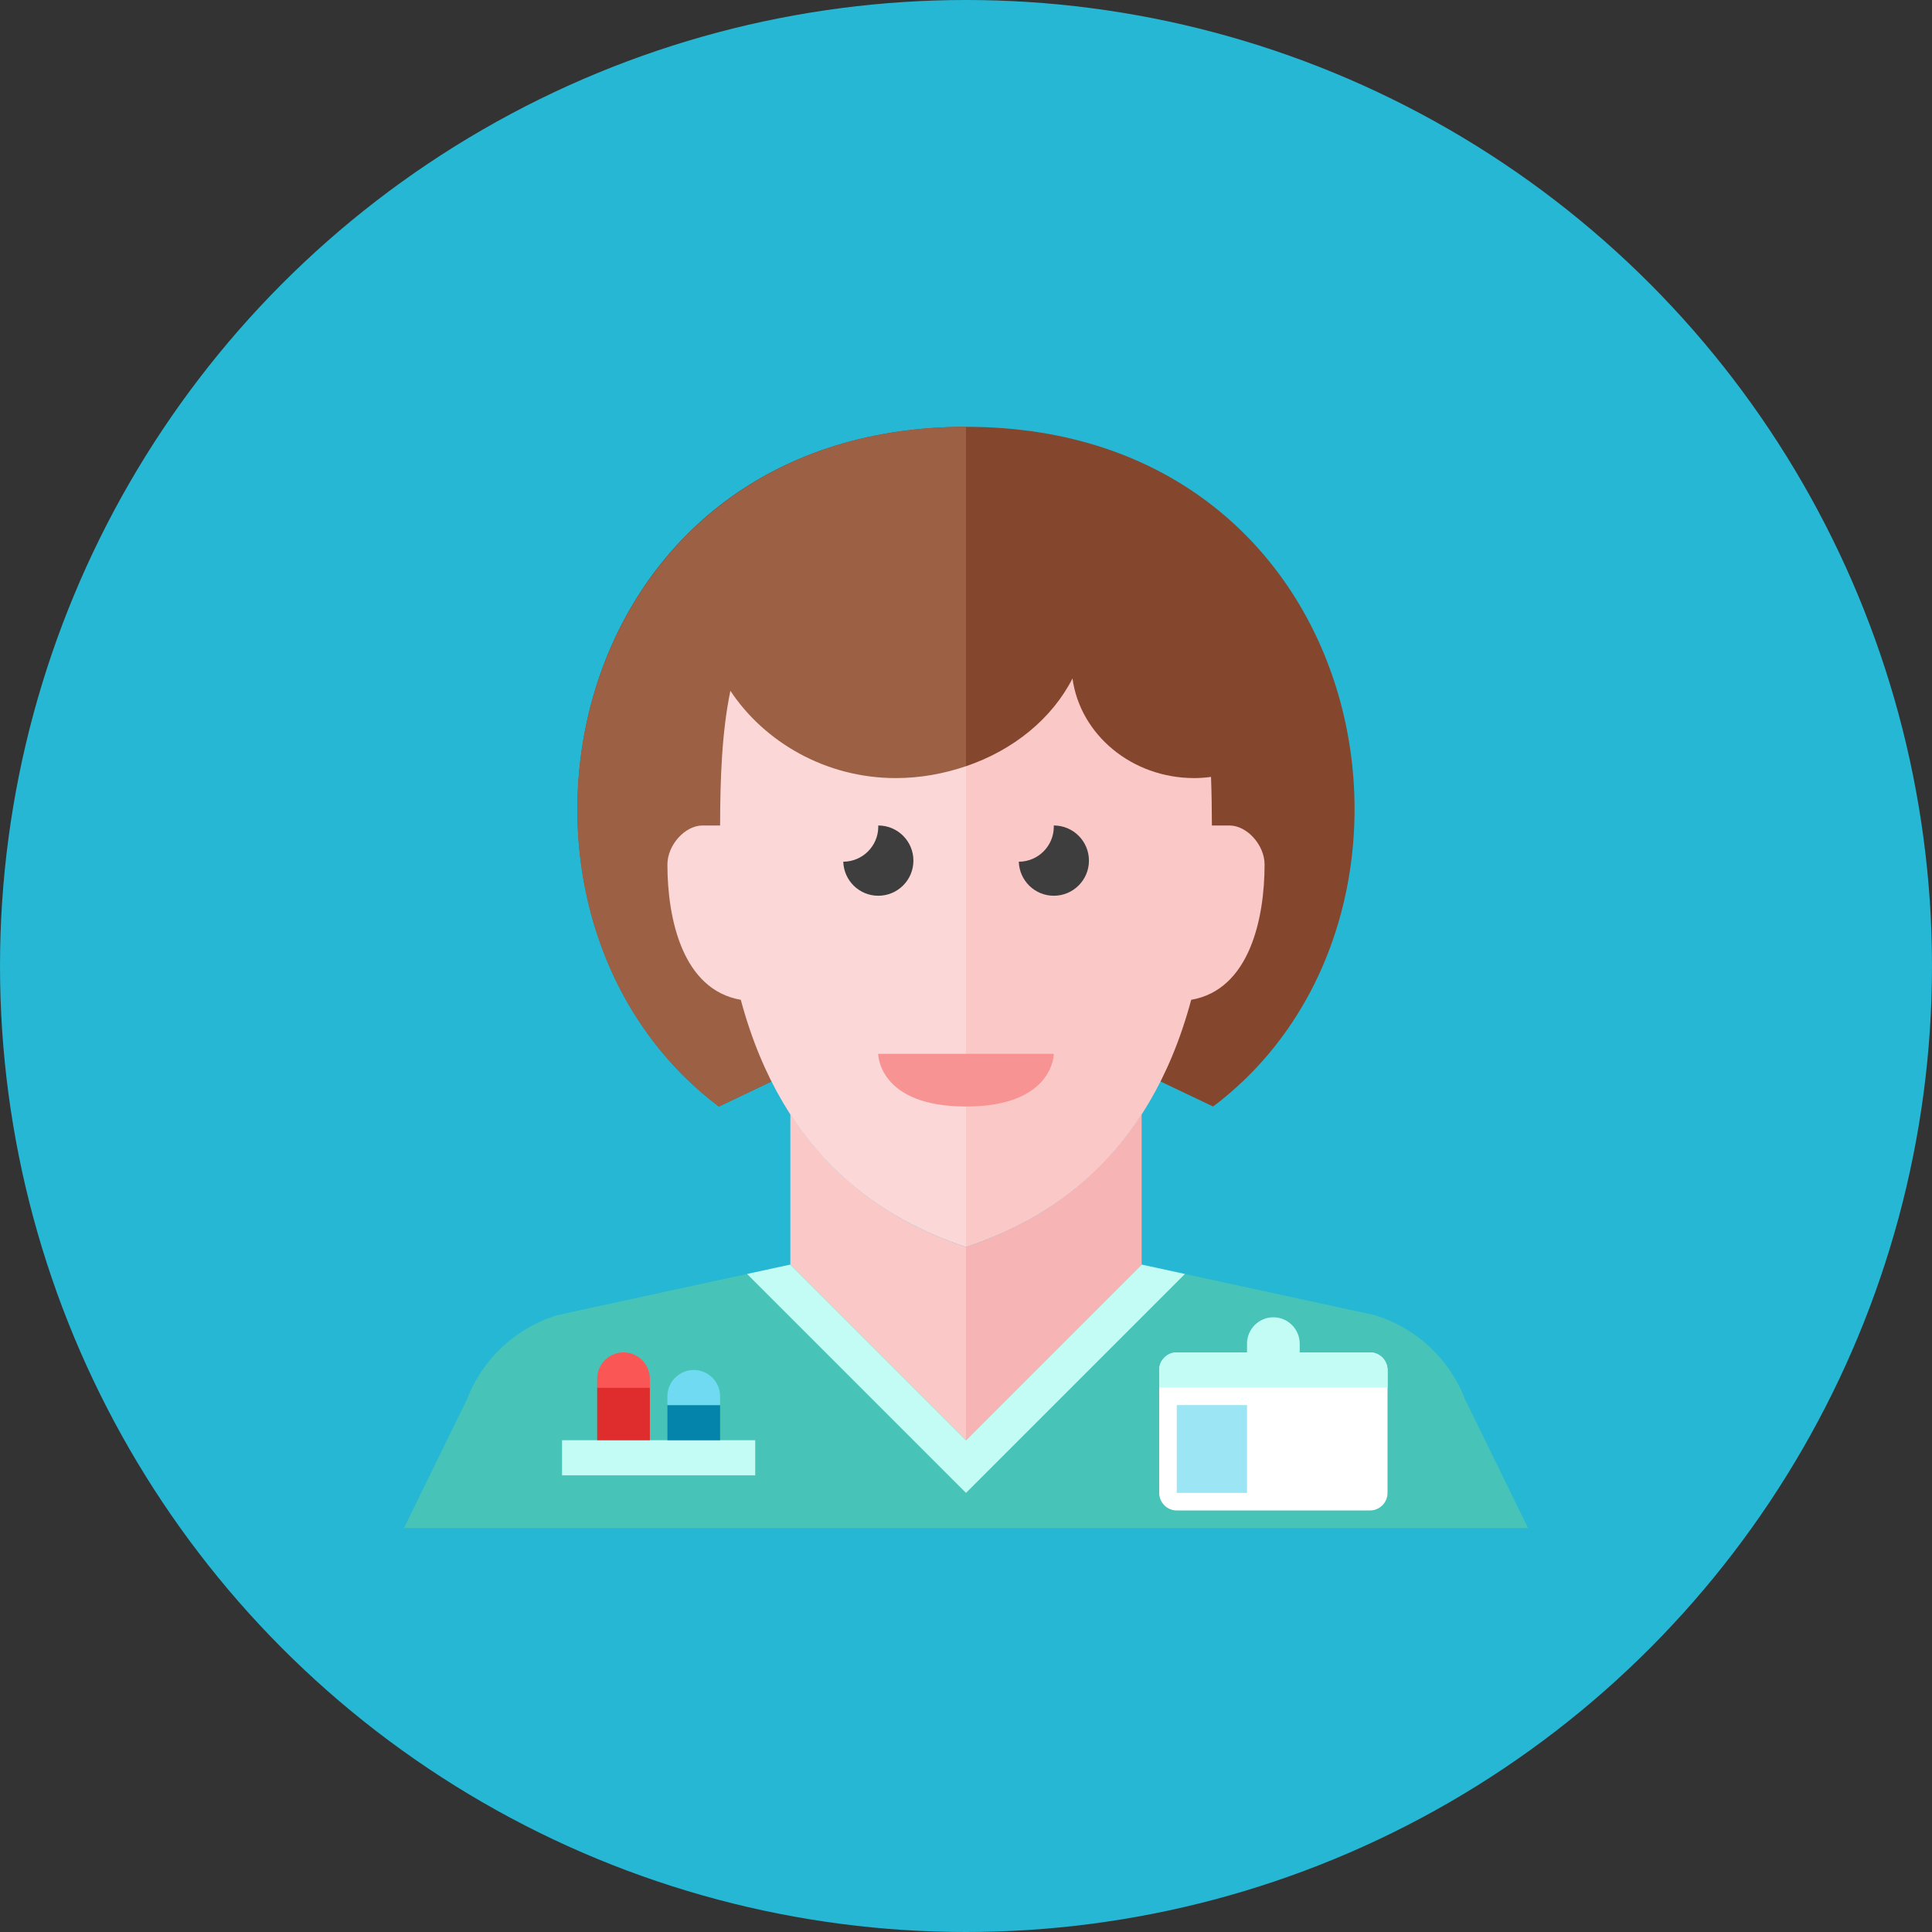 <?xml version="1.0" encoding="iso-8859-1"?>
<!-- Generator: Adobe Illustrator 17.1.0, SVG Export Plug-In . SVG Version: 6.00 Build 0)  -->
<!DOCTYPE svg PUBLIC "-//W3C//DTD SVG 1.0//EN" "http://www.w3.org/TR/2001/REC-SVG-20010904/DTD/svg10.dtd">
<svg version="1.0" xmlns="http://www.w3.org/2000/svg" xmlns:xlink="http://www.w3.org/1999/xlink" x="0px" y="0px" width="110px"
	 height="110px" viewBox="0 0 110 110" style="enable-background:new 0 0 110 110;" xml:space="preserve">
<rect x="0" y="0" width="110" height="110" fill="#333333" stroke="none"/>
<g id="Artboard">
</g>
<g id="Multicolor">
	<g>
		<circle style="fill:#25B7D3;" cx="55" cy="55" r="55"/>
	</g>
	<g>
		<g>
			<path style="fill:#84462D;" d="M55,24.301c-23.325,0-28.531,27.812-14.068,38.699L55,56.301L69.068,63
				C83.531,52.112,78.325,24.301,55,24.301z"/>
		</g>
		<path style="fill:#9C6144;" d="M40.932,63L55,56.301V43.625V24.301C31.805,24.301,26.378,52.044,40.932,63z"/>
		<path style="fill:#47C4B7;" d="M83.409,79.663c-0.889-2.311-2.797-4.08-5.168-4.791L65,72H55H45l-13.241,2.872
			c-2.371,0.711-4.279,2.48-5.168,4.791L23,87h32h32L83.409,79.663z"/>
		<g>
			<polygon style="fill:#C2FCF5;" points="42.535,72.535 55,85 55,82 45,72 			"/>
		</g>
		<g>
			<polygon style="fill:#C2FCF5;" points="67.465,72.535 55,85 55,82 65,72 			"/>
		</g>
		<g>
			<g>
				<path style="fill:#FFFFFF;" d="M79,85c0,0.55-0.45,1-1,1H67c-0.55,0-1-0.45-1-1v-7c0-0.55,0.45-1,1-1h11c0.55,0,1,0.45,1,1V85z"
					/>
			</g>
			<g>
				<rect x="67" y="80" style="fill:#9CE5F4;" width="4" height="5"/>
			</g>
			<path style="fill:#C2FCF5;" d="M78,77h-4v-0.5c0-0.825-0.675-1.5-1.5-1.5S71,75.675,71,76.5V77h-4c-0.55,0-1,0.45-1,1v1h13v-1
				C79,77.45,78.55,77,78,77z"/>
		</g>
		<g>
			<g>
				<rect x="32" y="82" style="fill:#C2FCF5;" width="11" height="2"/>
			</g>
			<g>
				<rect x="34" y="79" style="fill:#DF2C2C;" width="3" height="3"/>
			</g>
			<g>
				<path style="fill:#FA5655;" d="M37,79h-3v-0.5c0-0.825,0.675-1.5,1.5-1.5c0.825,0,1.5,0.675,1.5,1.5V79z"/>
			</g>
			<g>
				<rect x="38" y="80" style="fill:#0484AB;" width="3" height="2"/>
			</g>
			<g>
				<path style="fill:#6FDAF1;" d="M41,80h-3v-0.5c0-0.825,0.675-1.5,1.5-1.5c0.825,0,1.5,0.675,1.5,1.5V80z"/>
			</g>
		</g>
		<path style="fill:#FBC8C8;" d="M45,63.433V72l10,10V71C51.716,69.905,47.841,67.829,45,63.433z"/>
		<path style="fill:#F7B4B4;" d="M55,71v11l10-10v-8.567C62.159,67.829,58.284,69.905,55,71z"/>
		<path style="fill:#FBD7D7;" d="M51,44.301c-4,0-7.492-2.065-9.415-4.971c-0.482,2.331-0.58,4.942-0.585,7.649
			c0,0.007,0,0.014,0,0.021c-0.368,0-0.723,0-1,0c-1,0-2,1.111-2,2.222c0,3.091,0.864,7.13,4.178,7.703
			C44.62,66.027,50.396,69.465,55,71V43.625C53.757,44.047,52.417,44.301,51,44.301z"/>
		<path style="fill:#FBC8C8;" d="M70,47c-0.277,0-0.633,0-1,0c0-0.007,0-0.014,0-0.021c-0.002-0.929-0.016-1.846-0.05-2.745
			c-0.312,0.04-0.627,0.067-0.95,0.067c-3.563,0-6.498-2.474-6.937-5.672c-1.168,2.287-3.361,4.08-6.063,4.996V71
			c4.604-1.535,10.38-4.973,12.822-14.075C71.136,56.353,72,52.313,72,49.222C72,48.111,71,47,70,47z"/>
		<g>
			<path style="fill:#F79392;" d="M50,60h10c0,0,0,3-5,3S50,60,50,60z"/>
		</g>
		<g>
			<path style="fill:#3E3E3F;" d="M52.006,49c0-1.104-0.896-2-2-2c-0.002,0-0.004,0-0.006,0c0.001,0.021,0.006,0.041,0.006,0.062
				c0,1.103-0.892,1.996-1.994,2C48.046,50.137,48.923,51,50.006,51C51.111,51,52.006,50.104,52.006,49z"/>
		</g>
		<g>
			<path style="fill:#3E3E3F;" d="M62,49c0-1.104-0.896-2-2-2c-0.002,0-0.004,0-0.006,0C59.995,47.021,60,47.042,60,47.063
				c0,1.103-0.892,1.996-1.994,2C58.04,50.137,58.917,51,60,51C61.104,51,62,50.104,62,49z"/>
		</g>
	</g>
</g>
</svg>
